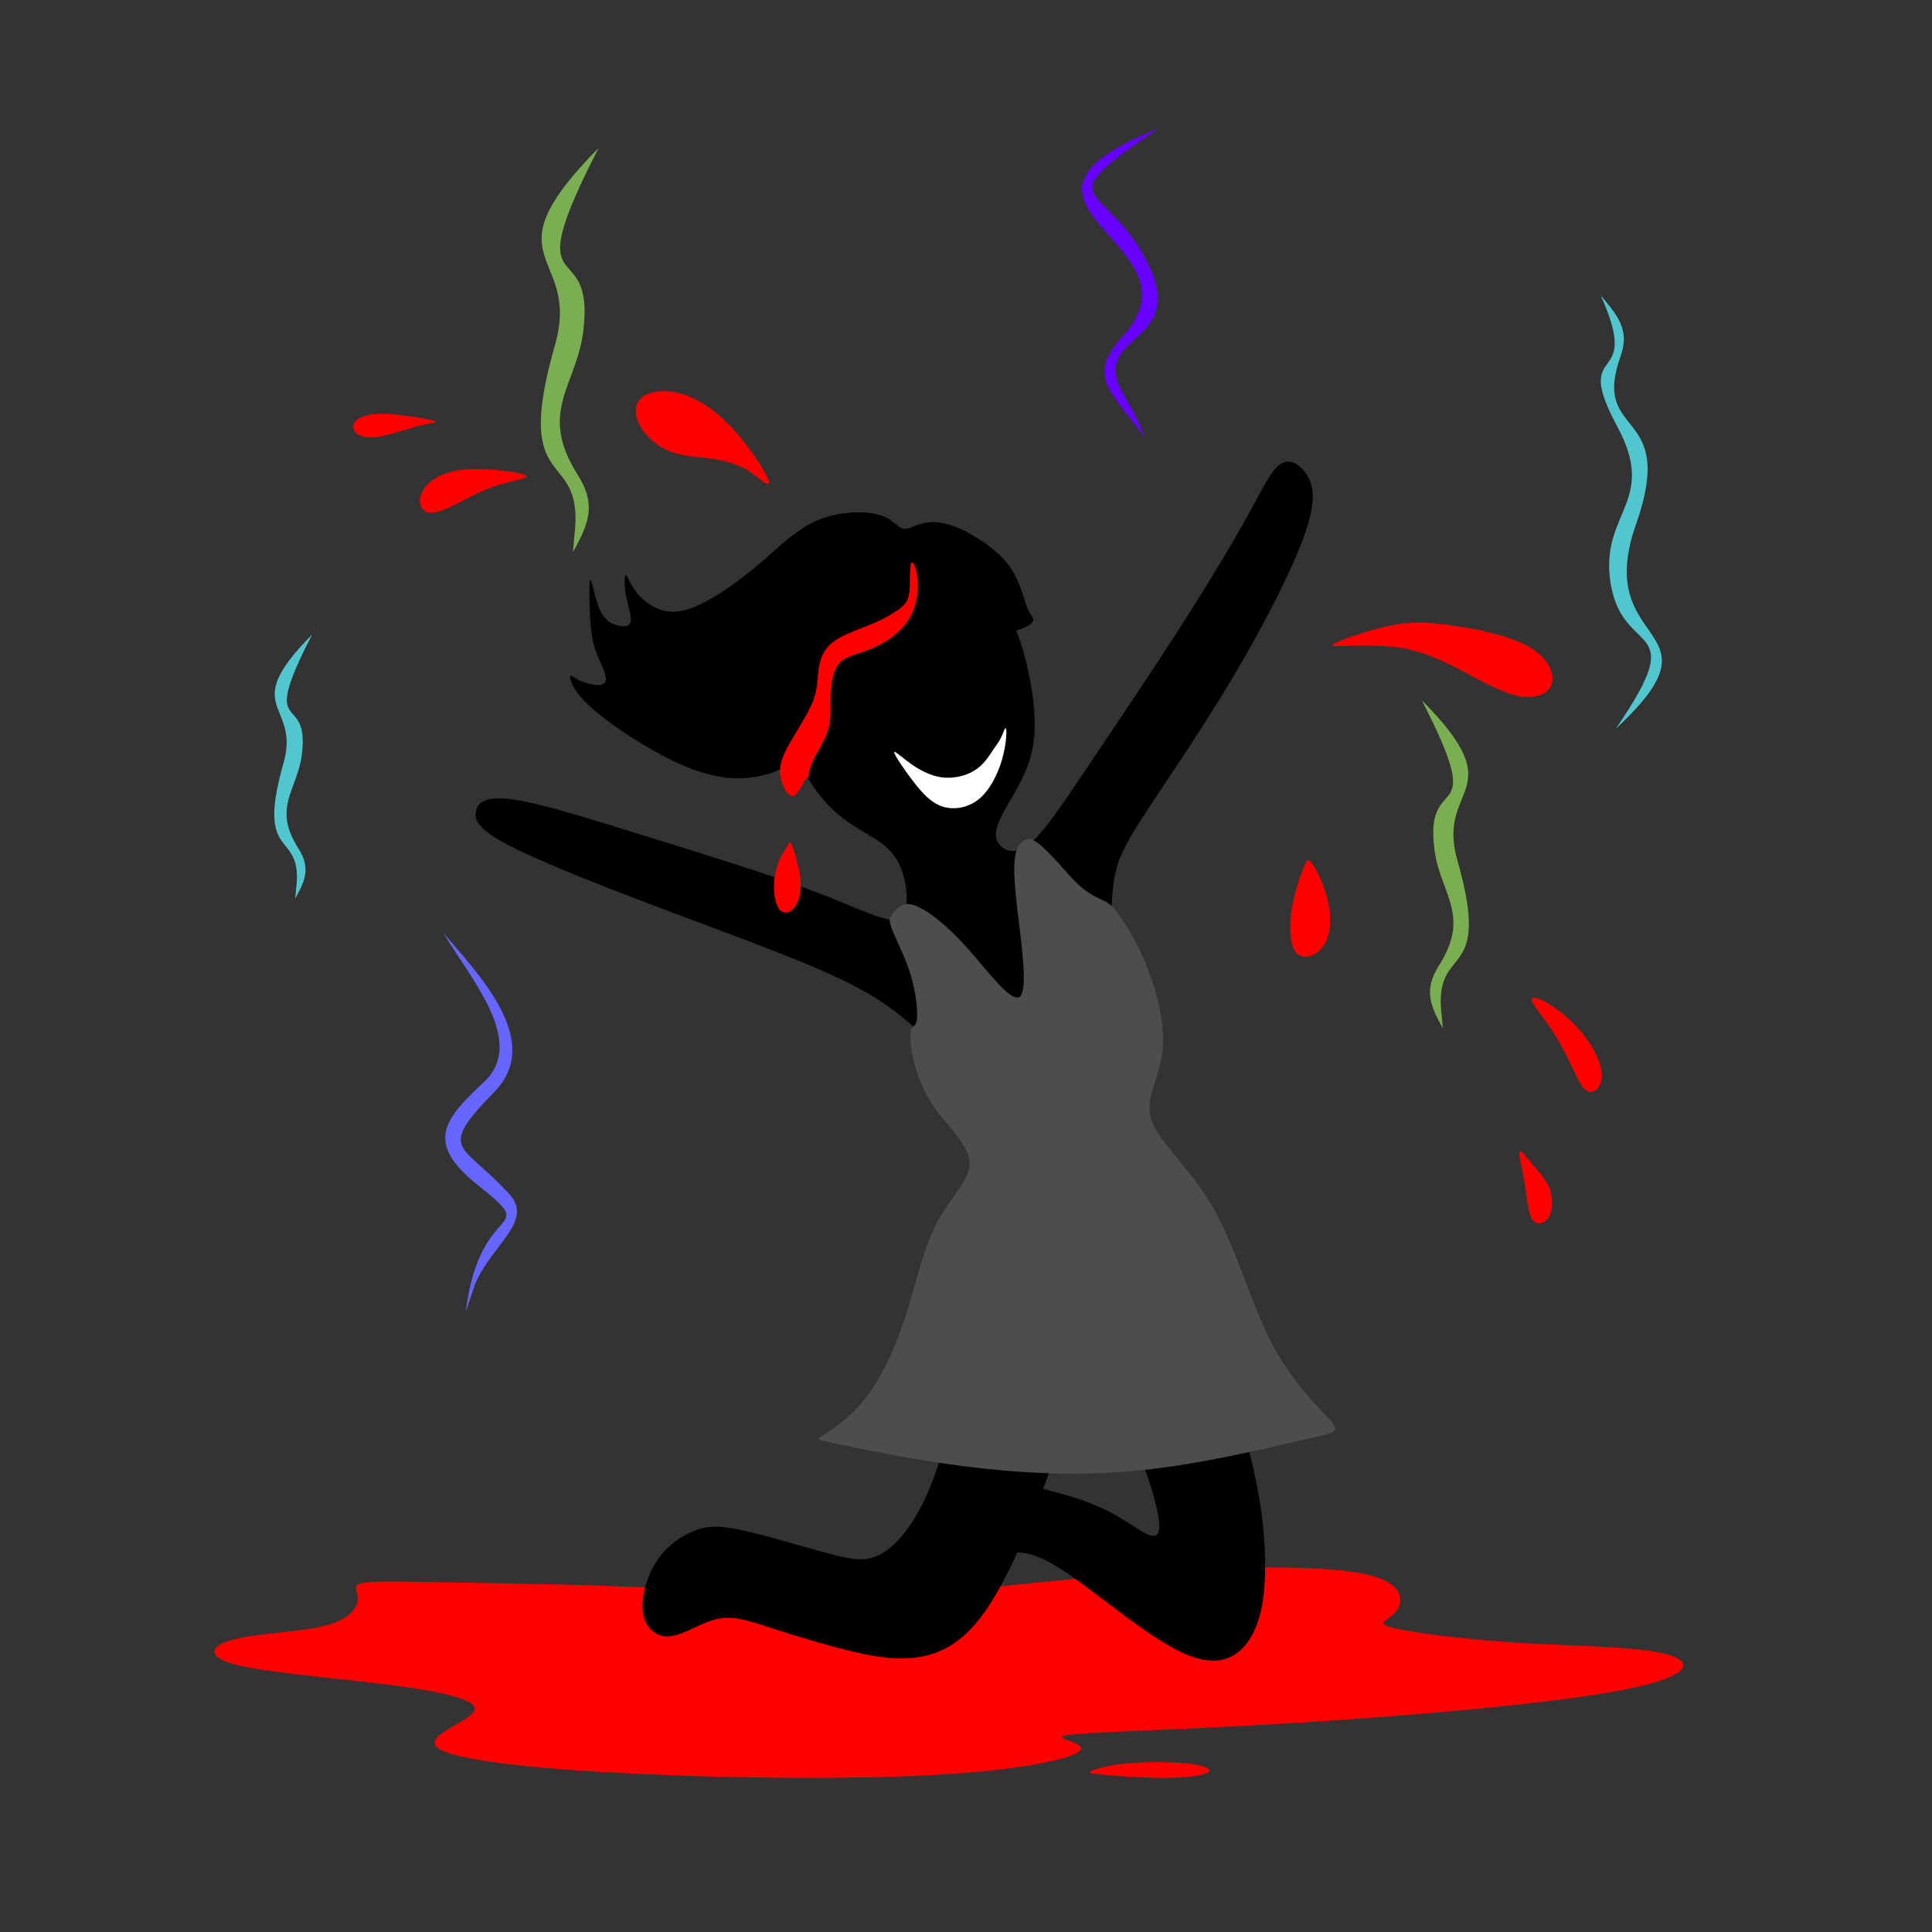 <?xml version="1.0" encoding="UTF-8"?>
<!DOCTYPE svg PUBLIC "-//W3C//DTD SVG 1.1//EN" "http://www.w3.org/Graphics/SVG/1.1/DTD/svg11.dtd">
<!-- Creator: CorelDRAW 2017 -->
<svg xmlns="http://www.w3.org/2000/svg" xml:space="preserve" width="143mm" height="143mm" version="1.1" style="shape-rendering:geometricPrecision; text-rendering:geometricPrecision; image-rendering:optimizeQuality; fill-rule:evenodd; clip-rule:evenodd"
viewBox="0 0 14300 14300"
 xmlns:xlink="http://www.w3.org/1999/xlink">
 <rect x="0" y="0" width="14300" height="14300" fill="#333333" stroke="none"/>
 <defs>
  <style type="text/css">
   <![CDATA[
    .fil1 {fill:black}
    .fil2 {fill:#4D4D4D}
    .fil4 {fill:#52C6CE}
    .fil5 {fill:#6600FF}
    .fil6 {fill:#6666FF}
    .fil7 {fill:#7BAD52}
    .fil0 {fill:red}
    .fil3 {fill:white}
   ]]>
  </style>
 </defs>
 <g id="Слой_x0020_1">
  <path class="fil0" d="M8852 11615c407,-19 974,-26 1257,37 283,63 283,197 227,272 -56,75 -168,89 -34,123 134,34 514,86 931,112 417,26 872,26 1092,82 220,56 205,168 -317,268 -522,101 -1550,190 -2396,242 -846,52 -1509,67 -1691,89 -183,22 115,52 78,112 -37,60 -410,149 -1088,186 -678,37 -1662,22 -2396,-19 -734,-41 -1218,-108 -1289,-194 -71,-86 272,-190 287,-272 15,-82 -298,-142 -693,-190 -395,-48 -872,-86 -1088,-145 -216,-60 -171,-142 7,-186 179,-45 492,-52 674,-101 183,-48 235,-138 235,-201 0,-63 -52,-101 48,-115 101,-15 354,-7 767,0 414,7 987,15 1513,45 525,30 1002,82 1354,86 352,4 579,-41 827,-75 248,-34 518,-56 777,-82 259,-26 508,-56 915,-74z"/>
  <path class="fil1" d="M6827 3997c149,58 330,173 459,302 129,129 207,272 266,451 59,179 100,394 106,563 6,170 -22,294 -76,415 -54,121 -135,240 -177,328 -42,89 -45,148 -8,194 37,47 115,81 219,0 104,-81 235,-277 429,-566 194,-289 453,-672 670,-1009 217,-337 392,-628 511,-842 119,-214 181,-351 249,-397 68,-47 143,-3 194,73 51,76 79,185 -11,444 -91,259 -300,668 -525,1047 -225,379 -464,727 -618,961 -154,233 -222,352 -255,481 -33,129 -30,269 -49,547 -19,278 -61,694 -16,1022 45,328 177,569 301,759 124,190 239,330 309,490 70,160 95,341 170,602 75,261 199,604 277,906 78,302 109,563 112,790 3,227 -22,420 -106,561 -84,141 -227,230 -470,130 -243,-100 -585,-388 -815,-553 -230,-166 -349,-209 -467,-206 -118,3 -236,53 -342,81 -106,28 -199,34 -236,-31 -37,-65 -19,-202 28,-314 47,-112 121,-199 230,-237 109,-37 252,-25 426,9 174,34 380,90 532,159 152,68 252,149 330,190 78,40 134,40 93,-159 -40,-199 -177,-597 -364,-812 -187,-215 -423,-246 -518,-517 -94,-271 -47,-783 -162,-1190 -115,-408 -393,-712 -613,-929 -220,-217 -382,-348 -696,-497 -314,-149 -781,-317 -1244,-491 -463,-174 -922,-354 -1170,-478 -248,-124 -286,-193 -279,-258 6,-65 56,-128 267,-100 211,28 583,146 1002,276 419,130 886,274 1216,398 330,124 523,230 619,215 96,-16 96,-152 75,-268 -22,-115 -65,-208 -159,-283 -93,-75 -236,-131 -370,-255 -134,-124 -258,-317 -339,-569 -81,-252 -118,-563 -78,-804 40,-240 159,-410 286,-513 128,-103 265,-138 392,-156 128,-18 246,-18 395,40z"/>
  <path class="fil1" d="M8027 10037c-63,260 -174,626 -306,984 -132,358 -286,708 -441,922 -155,214 -310,292 -466,320 -156,28 -311,6 -496,-37 -185,-44 -400,-109 -560,-160 -160,-51 -266,-89 -356,-92 -90,-3 -165,28 -244,65 -79,37 -163,81 -240,72 -76,-9 -145,-72 -159,-179 -14,-107 26,-260 98,-372 72,-112 174,-184 268,-224 93,-40 177,-50 356,-12 179,37 453,121 638,171 185,50 282,65 383,17 101,-48 207,-160 302,-335 95,-174 179,-411 222,-685 44,-274 47,-585 62,-843 16,-258 44,-464 134,-555 90,-92 243,-70 403,11 160,81 328,221 405,369 76,148 61,303 -3,564z"/>
  <path class="fil2" d="M8280 6770c58,78 148,222 220,413 73,191 129,429 102,619 -26,190 -135,332 -76,496 59,164 287,349 456,646 169,298 279,709 434,1004 155,296 354,476 432,566 78,90 34,90 -227,149 -261,59 -741,177 -1202,222 -462,45 -906,16 -1298,-34 -392,-51 -732,-124 -905,-159 -173,-36 -179,-34 -118,-73 62,-39 191,-120 306,-267 115,-146 216,-358 294,-596 78,-238 132,-503 232,-697 100,-194 245,-317 247,-444 2,-126 -139,-256 -234,-381 -95,-125 -145,-245 -173,-355 -29,-110 -37,-211 -28,-252 10,-40 37,-20 45,-80 7,-60 -6,-201 -49,-339 -43,-138 -117,-274 -142,-348 -25,-74 0,-85 27,-114 27,-28 58,-73 142,-46 84,27 223,127 382,303 159,176 339,427 402,373 63,-54 8,-413 -19,-644 -27,-230 -27,-332 -16,-395 10,-63 31,-86 53,-106 22,-19 45,-34 91,-7 46,27 113,95 175,163 61,68 117,135 172,181 55,47 111,73 151,92 41,19 66,30 124,108z"/>
  <path class="fil1" d="M7160 3941c111,57 239,147 315,255 76,108 100,232 128,300 27,68 58,79 42,105 -16,26 -78,67 -253,93 -175,26 -464,38 -641,52 -178,14 -245,32 -301,116 -56,84 -100,235 -172,366 -72,132 -172,245 -289,337 -117,92 -251,162 -404,186 -154,25 -327,5 -551,-95 -224,-100 -499,-279 -647,-409 -148,-130 -168,-212 -167,-237 1,-26 22,5 72,28 50,23 128,40 165,28 37,-12 32,-51 12,-105 -21,-54 -58,-122 -78,-206 -20,-83 -24,-181 -27,-279 -2,-98 -3,-196 8,-183 11,13 32,138 65,214 32,76 76,104 123,119 47,15 98,16 108,-23 10,-39 -21,-119 -35,-196 -14,-77 -12,-150 -1,-151 11,-1 30,69 85,136 55,66 146,129 246,135 101,7 211,-42 327,-112 116,-70 236,-160 357,-265 121,-105 242,-224 383,-290 142,-65 304,-77 409,-63 105,13 153,52 187,79 34,27 53,44 90,36 37,-8 91,-41 166,-47 74,-5 169,17 280,74z"/>
  <path class="fil3" d="M7447 5395c5,26 0,125 -32,233 -32,107 -90,222 -171,288 -81,65 -186,81 -270,53 -84,-28 -149,-100 -215,-186 -66,-86 -134,-187 -140,-212 -6,-24 49,29 117,78 68,49 150,94 237,105 87,11 179,-12 243,-53 64,-41 101,-100 129,-142 28,-42 49,-67 66,-103 17,-37 31,-85 36,-59z"/>
  <path class="fil4" d="M11957 5397c586,-850 20,-495 -43,-1137 -46,-471 348,-563 57,-1102 -350,-650 194,-269 -123,-971 131,153 215,260 147,449 -223,624 425,364 114,1246 -331,939 695,729 -153,1515z"/>
  <path class="fil5" d="M8574 951c-854,581 -393,371 -80,994 305,607 -422,522 -192,947 79,146 109,184 173,348 -268,-362 -434,-453 -160,-757 623,-691 -1163,-964 260,-1533z"/>
  <path class="fil6" d="M3288 6912c244,291 740,789 374,1166 -439,453 -239,375 111,764 178,198 -138,376 -258,666l-68 203c106,-860 573,-552 78,-949 -399,-321 -211,-499 62,-758 311,-296 -112,-770 -300,-1091z"/>
  <path class="fil7" d="M4432 1093c-620,1205 -26,615 -114,1352 -50,414 -340,600 -41,1071 137,217 84,356 -36,570l10 -115c85,-686 -472,-272 -143,-1418 199,-694 -524,-605 325,-1460z"/>
  <path class="fil4" d="M2310 4697c-405,787 -17,402 -75,883 -33,270 -222,392 -27,699 90,141 55,232 -23,372l7 -75c56,-448 -308,-177 -94,-926 130,-453 -342,-395 212,-953z"/>
  <path class="fil7" d="M10523 5182c503,978 21,499 93,1097 40,336 276,487 34,869 -111,176 -68,288 29,463l-8 -93c-69,-556 383,-220 116,-1150 -161,-563 425,-491 -263,-1185z"/>
  <path class="fil0" d="M5865 6262c19,49 55,169 61,263 6,93 -17,161 -51,198 -34,37 -80,44 -109,4 -29,-40 -41,-126 -36,-201 5,-75 28,-138 49,-182 21,-43 41,-66 52,-88 11,-22 15,-43 34,6z"/>
  <path class="fil0" d="M6751 4161c14,4 41,73 43,161 3,87 -19,193 -78,280 -60,86 -159,153 -252,194 -93,40 -182,54 -234,97 -52,43 -68,116 -76,178 -8,62 -8,113 -7,168 0,55 1,114 -25,185 -26,71 -80,153 -107,213 -27,60 -27,99 -31,112 -4,13 -11,1 -31,34 -20,33 -52,112 -91,108 -39,-4 -85,-91 -89,-172 -3,-81 36,-158 91,-250 54,-92 123,-200 156,-286 33,-87 29,-152 38,-222 9,-71 30,-146 101,-204 71,-57 191,-96 276,-131 86,-34 137,-64 181,-92 44,-27 81,-52 100,-94 19,-42 18,-102 19,-162 1,-60 3,-120 17,-116z"/>
  <path class="fil0" d="M5681 3536c-33,-72 -143,-241 -263,-370 -120,-128 -249,-215 -372,-251 -123,-36 -240,-21 -297,29 -57,49 -54,133 -10,211 44,78 129,151 225,188 96,37 204,38 299,51 96,14 180,40 238,69 58,29 90,60 129,89 39,29 84,55 51,-17z"/>
  <path class="fil0" d="M3862 3508c-78,-21 -296,-49 -450,-30 -154,20 -245,87 -282,154 -38,67 -22,132 20,154 42,22 111,0 186,-35 75,-35 155,-82 235,-117 81,-35 162,-58 234,-75 72,-18 135,-31 57,-52z"/>
  <path class="fil0" d="M3182 3107c-77,-17 -268,-49 -390,-43 -122,6 -174,50 -178,91 -3,41 42,79 114,83 72,4 169,-26 249,-50 80,-24 144,-42 194,-52 50,-10 87,-12 10,-29z"/>
  <path class="fil0" d="M10606 4614c167,12 389,53 542,102 153,49 238,105 290,172 52,68 71,146 35,202 -37,56 -130,89 -259,56 -130,-33 -296,-131 -440,-205 -144,-74 -267,-124 -408,-146 -141,-22 -302,-16 -399,-14 -97,3 -131,2 -80,-23 52,-25 189,-74 314,-107 125,-33 238,-50 405,-38z"/>
  <path class="fil0" d="M11498 7452c86,58 180,145 249,242 69,97 113,203 109,279 -4,75 -55,120 -97,107 -43,-13 -77,-84 -118,-170 -41,-86 -90,-188 -155,-286 -65,-98 -147,-192 -149,-225 -2,-33 76,-4 162,54z"/>
  <path class="fil0" d="M11345 8620c48,57 101,114 127,184 25,70 23,155 -8,204 -31,50 -90,65 -123,18 -33,-48 -38,-159 -56,-266 -17,-107 -46,-211 -39,-233 7,-23 50,36 99,93z"/>
  <path class="fil0" d="M9715 6394c37,52 100,190 122,315 22,125 3,238 -51,305 -54,68 -143,90 -190,40 -47,-50 -52,-174 -40,-283 12,-109 41,-205 60,-262 20,-58 30,-78 41,-105 11,-27 21,-61 58,-9z"/>
  <path class="fil0" d="M8353 13051c142,-12 336,-11 456,4 120,15 166,43 131,65 -35,22 -152,38 -310,39 -159,1 -360,-13 -467,-23 -107,-10 -119,-15 -80,-31 39,-16 129,-42 271,-55z"/>
 </g>
</svg>
